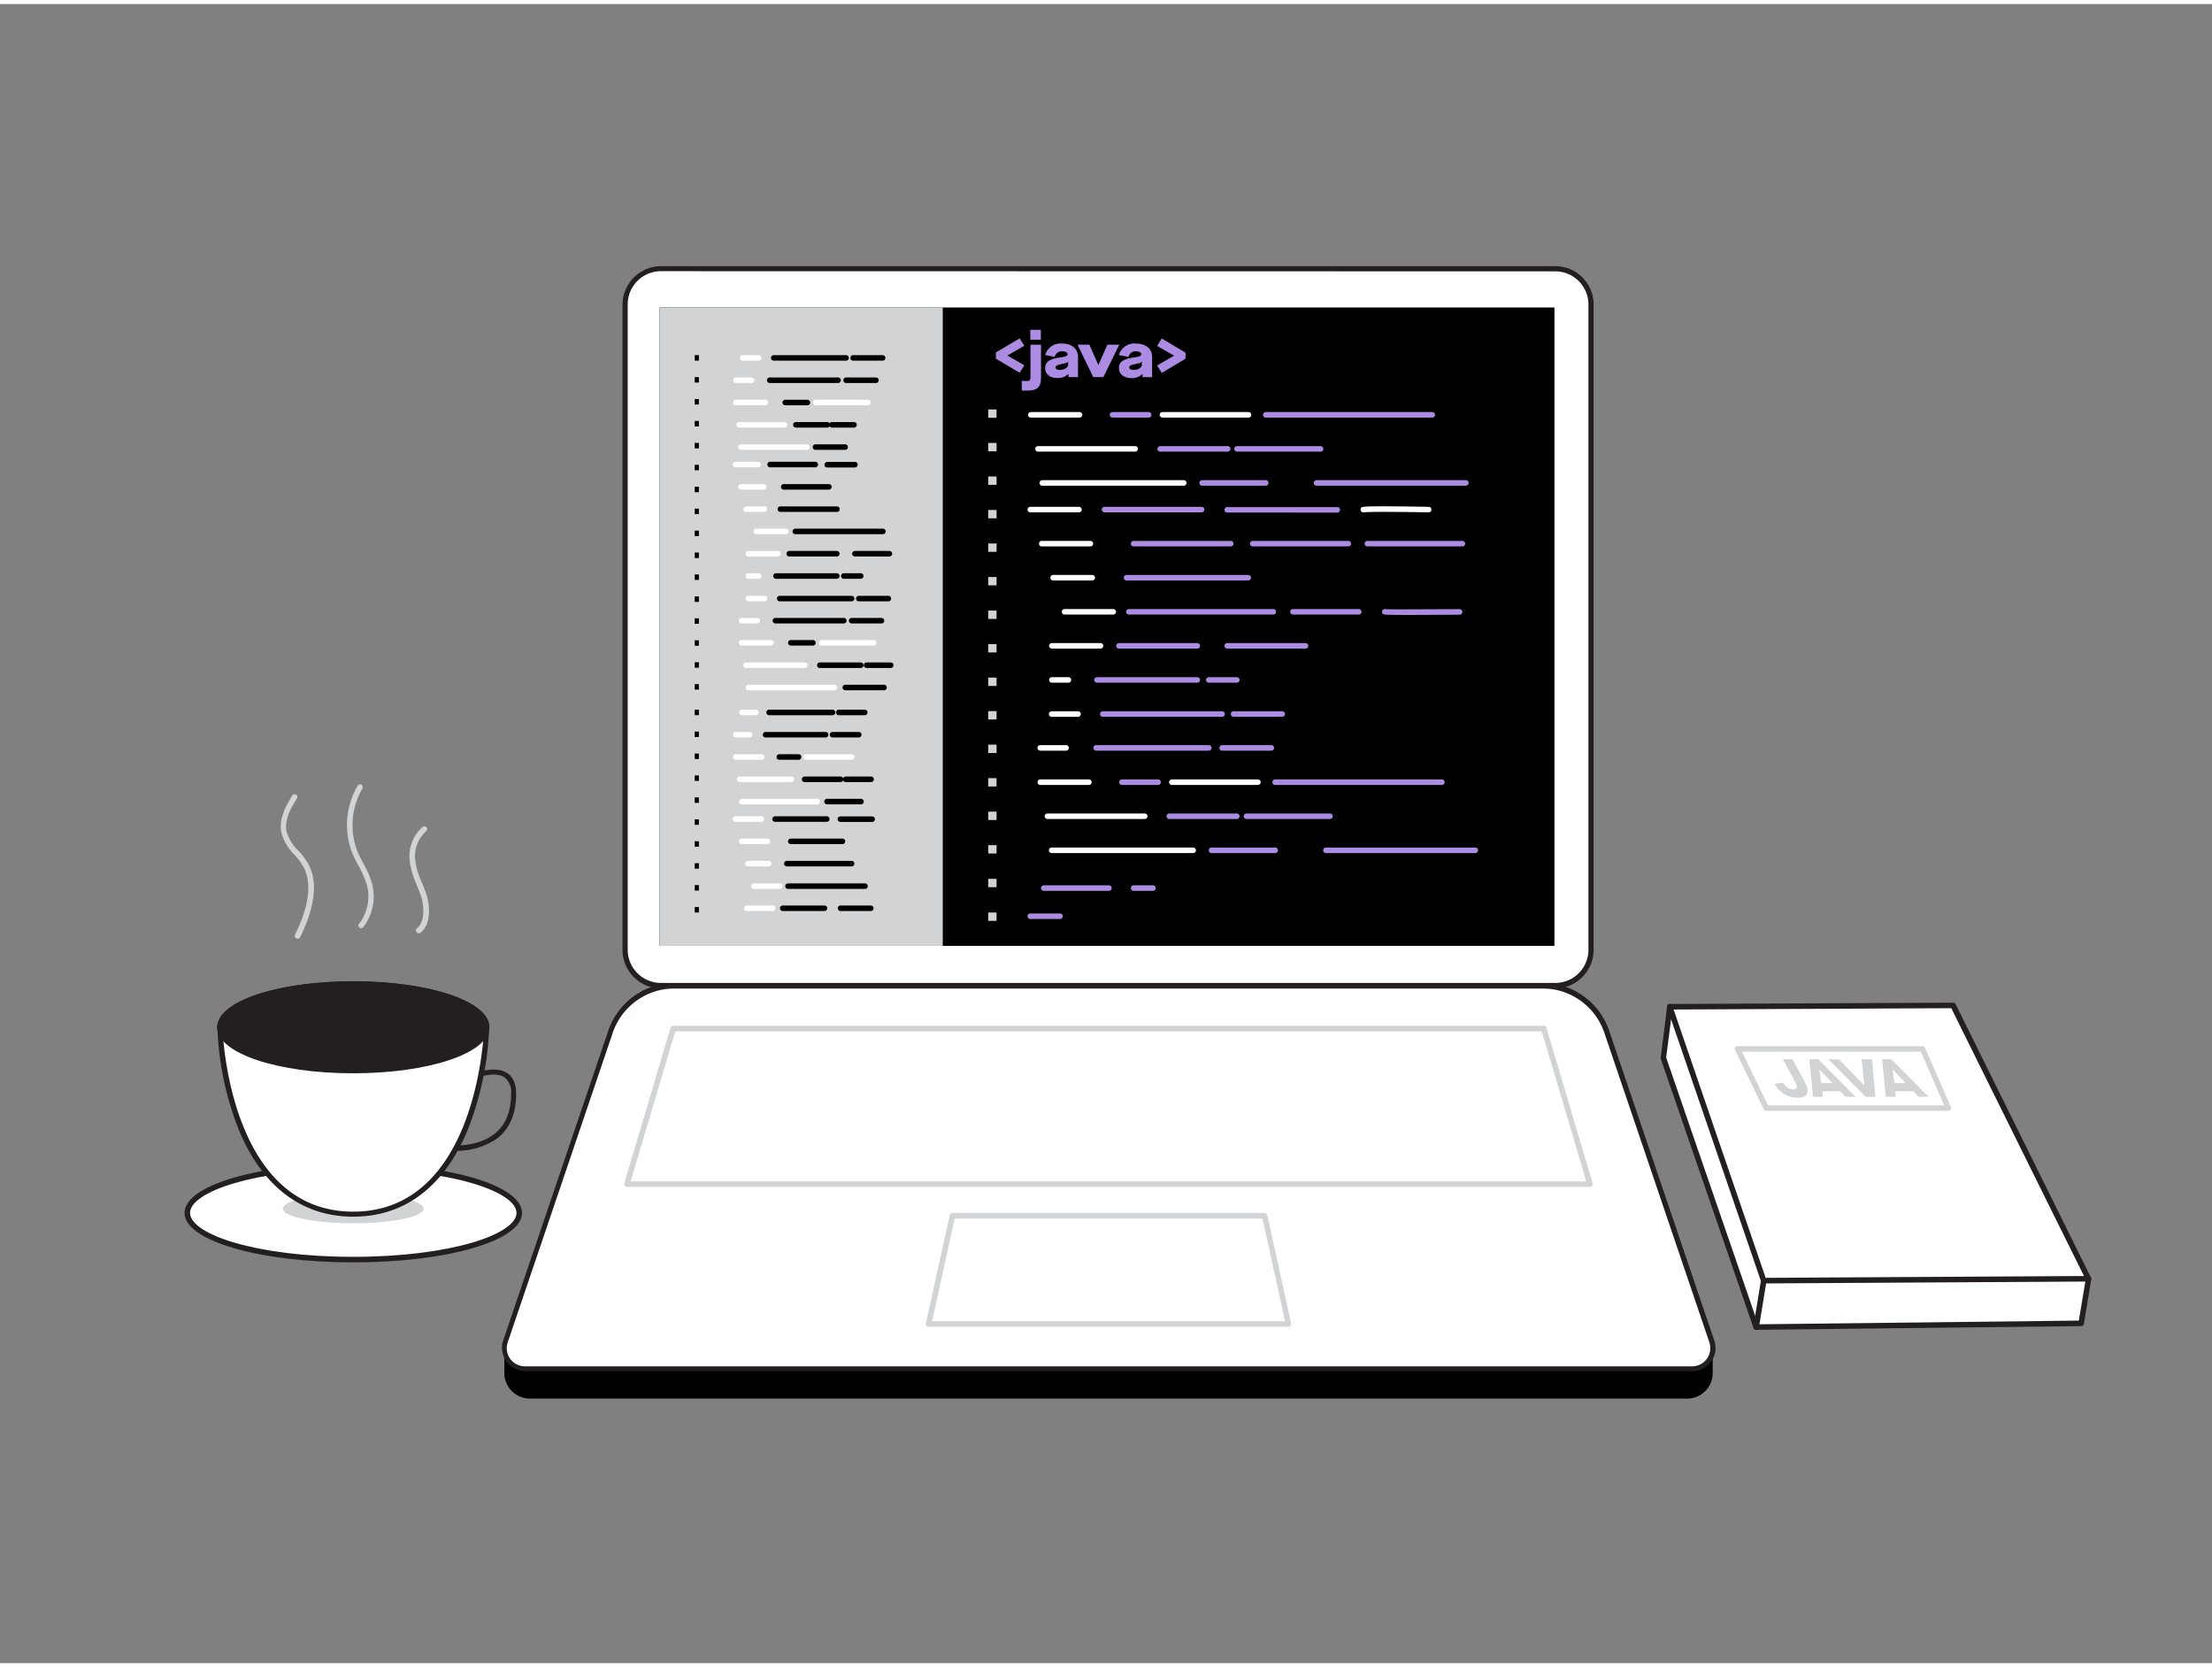 <svg xmlns="http://www.w3.org/2000/svg" viewBox="0 0 400 300" width="406" height="306" class="illustration styles_illustrationTablet__1DWOa"><rect x="0" y="0" width="400" height="300" fill="#808080" stroke="none"/><g id="_183_code_java_flatline" data-name="#183_code_java_flatline"><polygon points="301.94 181.31 300.78 190.54 317.56 239.23 376.31 238.56 377.66 230.5 301.94 181.31" fill="#fff"></polygon><path d="M317.56,239.73a.5.5,0,0,1-.47-.33l-16.78-48.7a.42.42,0,0,1,0-.22l1.16-9.23a.49.49,0,0,1,.77-.36l75.71,49.19a.49.49,0,0,1,.22.5l-1.34,8.06a.5.5,0,0,1-.49.42l-58.75.67Zm-16.27-49.24,16.63,48.24,58-.67,1.22-7.32-74.77-48.58Z" fill="#231f20"></path><path d="M318.93,230.84l-17-49.53,51.25-.24,24.46,49.43Z" fill="#fff"></path><path d="M318.93,231.34a.51.51,0,0,1-.47-.34l-17-49.53a.5.5,0,0,1,.47-.66l51.26-.24h0a.5.5,0,0,1,.45.27l24.46,49.44a.51.51,0,0,1,0,.48.49.49,0,0,1-.42.24l-58.72.34Zm-16.29-49.53,16.65,48.52,57.56-.33-24-48.43Z" fill="#231f20"></path><path d="M352.33,200.14H319.4a.5.5,0,0,1-.45-.28l-5.19-10.71a.48.48,0,0,1,0-.48.51.51,0,0,1,.43-.23h33.47a.49.49,0,0,1,.46.3l4.65,10.7a.49.49,0,0,1,0,.47A.5.5,0,0,1,352.33,200.14Zm-32.62-1h31.86l-4.22-9.7H315Z" fill="#d1d3d4"></path><line x1="318.93" y1="230.84" x2="317.56" y2="239.23" fill="#fff"></line><path d="M317.56,239.73h-.08a.51.51,0,0,1-.41-.58l1.37-8.39a.5.5,0,1,1,1,.16l-1.37,8.39A.5.5,0,0,1,317.56,239.73Z" fill="#231f20"></path><path d="M320.9,195.27l1.55-.23c.58.86,1.09,1.22,1.85,1.22s.8-.49.33-1.35l-2.23-4.11h1.73l2.34,4.31c.9,1.67.27,2.67-1.35,2.67A4.91,4.91,0,0,1,320.9,195.27Z" fill="#d1d3d4"></path><path d="M332.77,196.59h-3.26l.13,1h-1.8l-.65-6.8h1.6l6.73,6.8h-1.78Zm-1.4-1.47L329,192.64h0l.32,2.48Z" fill="#d1d3d4"></path><path d="M330.63,190.8h1.9l4.62,4.74h0l-.52-4.74h1.89l.6,6.8h-1.73Z" fill="#d1d3d4"></path><path d="M346,196.59H342.7l.13,1H341l-.65-6.8H342l6.73,6.8h-1.79Zm-1.4-1.47-2.36-2.48h0l.32,2.48Z" fill="#d1d3d4"></path><path d="M65.33,167.1A.51.51,0,0,1,65,167a.49.49,0,0,1-.06-.7,8.15,8.15,0,0,0,1.44-6.88,15.49,15.49,0,0,0-1.52-3.53,26.47,26.47,0,0,1-1.16-2.39,14,14,0,0,1,1-12.2.5.5,0,0,1,.84.54,13.16,13.16,0,0,0-.94,11.29,23.1,23.1,0,0,0,1.12,2.29,16.25,16.25,0,0,1,1.6,3.76,9.19,9.19,0,0,1-1.64,7.76A.5.5,0,0,1,65.33,167.1Z" fill="#d1d3d4"></path><path d="M53.8,169a.44.44,0,0,1-.22-.05.5.5,0,0,1-.23-.67c1.78-3.59,3.49-8.63,1.51-12.28a12.3,12.3,0,0,0-1.65-2.22,8.41,8.41,0,0,1-2.36-4.16c-.39-2.4.85-4.62,2-6.51a.5.5,0,1,1,.85.53c-1.1,1.74-2.24,3.76-1.91,5.82A7.65,7.65,0,0,0,54,153.13a13.84,13.84,0,0,1,1.77,2.39c2.18,4,.39,9.4-1.49,13.2A.49.49,0,0,1,53.8,169Z" fill="#d1d3d4"></path><path d="M75.72,168a.5.5,0,0,1-.31-.9c1.37-1,1.38-3.78.71-5.84-.22-.67-.5-1.33-.76-2a14.33,14.33,0,0,1-1.31-4.71,7,7,0,0,1,2.39-5.76.5.5,0,0,1,.7.08.5.5,0,0,1-.08.7,6.09,6.09,0,0,0-2,4.93,13.15,13.15,0,0,0,1.24,4.38c.27.66.55,1.35.78,2.05.78,2.37.78,5.56-1,6.95A.49.49,0,0,1,75.72,168Z" fill="#d1d3d4"></path><path d="M91.2,242.62H309.71a0,0,0,0,1,0,0v4.92a4.62,4.62,0,0,1-4.62,4.62H95.82a4.62,4.62,0,0,1-4.62-4.62v-4.92A0,0,0,0,1,91.2,242.62Z"></path><path d="M306,246.72h-211a3.73,3.73,0,0,1-3.53-4.93l19-56A12.27,12.27,0,0,1,122,177.49h157a12.27,12.27,0,0,1,11.62,8.33l19,56A3.73,3.73,0,0,1,306,246.72Z" fill="#fff"></path><path d="M306,247.18h-211a4.19,4.19,0,0,1-4-5.54l19-56A12.72,12.72,0,0,1,122,177h157A12.73,12.73,0,0,1,291,185.68l19,56a4.19,4.19,0,0,1-4,5.54ZM122,178a11.81,11.81,0,0,0-11.19,8l-19,56a3.28,3.28,0,0,0,3.11,4.33H306a3.29,3.29,0,0,0,3.11-4.33l-19-56a11.82,11.82,0,0,0-11.19-8Z" fill="#231f20"></path><path d="M287.53,213.89H113.37a.51.51,0,0,1-.4-.2.53.53,0,0,1-.08-.44l8.36-28.14a.51.51,0,0,1,.48-.36H279.17a.5.5,0,0,1,.48.36L288,213.25a.47.47,0,0,1-.08.44A.48.48,0,0,1,287.53,213.89Zm-173.49-1H286.86l-8.06-27.14H122.11Z" fill="#d1d3d4"></path><path d="M233,239.18H167.92a.51.51,0,0,1-.39-.19.53.53,0,0,1-.1-.42L171.74,219a.5.5,0,0,1,.49-.4h56.45a.5.5,0,0,1,.49.4l4.3,19.56a.51.51,0,0,1-.49.61Zm-64.44-1h63.82l-4.08-18.57H172.63Z" fill="#d1d3d4"></path><rect x="113.03" y="47.85" width="174.7" height="129.64" rx="6.48" fill="#fff"></rect><path d="M281.24,178H119.51a7,7,0,0,1-6.94-6.94V54.33a7,7,0,0,1,6.94-6.94H281.24a6.94,6.94,0,0,1,6.94,6.94V171A7,7,0,0,1,281.24,178ZM119.51,48.3a6,6,0,0,0-6,6V171a6,6,0,0,0,6,6H281.24a6,6,0,0,0,6-6V54.33a6,6,0,0,0-6-6Z" fill="#231f20"></path><rect x="119.29" y="54.86" width="161.8" height="115.44"></rect><rect x="119.29" y="54.86" width="51.19" height="115.44" fill="#d1d3d4"></rect><path d="M195.11,91.91h-8.8a.51.51,0,0,1-.5-.5.5.5,0,0,1,.5-.5h8.8a.5.5,0,0,1,.5.5A.5.5,0,0,1,195.11,91.91Z" fill="#fff"></path><path d="M217.29,91.91H199.74a.51.51,0,0,1-.5-.5.5.5,0,0,1,.5-.5h17.55a.5.5,0,0,1,.5.5A.5.5,0,0,1,217.29,91.91Z" fill="#ac8ce3"></path><path d="M222.58,98.07H205a.5.5,0,0,1,0-1h17.55a.5.5,0,0,1,0,1Z" fill="#ac8ce3"></path><path d="M197.18,98.07h-8.8a.5.5,0,0,1,0-1h8.8a.5.5,0,0,1,0,1Z" fill="#fff"></path><path d="M197.51,104.23h-7.07a.5.5,0,0,1,0-1h7.07a.5.5,0,0,1,0,1Z" fill="#fff"></path><path d="M225.72,104.23h-22a.5.5,0,0,1,0-1h22a.5.5,0,0,1,0,1Z" fill="#ac8ce3"></path><path d="M201.31,110.39h-8.8a.5.5,0,0,1-.5-.5.5.5,0,0,1,.5-.5h8.8a.51.51,0,0,1,.5.5A.5.5,0,0,1,201.31,110.39Z" fill="#fff"></path><path d="M230.26,110.39H204.14a.5.5,0,0,1-.5-.5.5.5,0,0,1,.5-.5h26.12a.5.5,0,0,1,.5.5A.5.5,0,0,1,230.26,110.39Z" fill="#ac8ce3"></path><path d="M199,116.55h-8.79a.5.5,0,0,1-.5-.5.5.5,0,0,1,.5-.5H199a.5.5,0,0,1,.5.5A.5.5,0,0,1,199,116.55Z" fill="#fff"></path><path d="M216.51,116.55H202.34a.5.5,0,0,1-.5-.5.51.51,0,0,1,.5-.5h14.17a.51.51,0,0,1,.5.5A.5.5,0,0,1,216.51,116.55Z" fill="#ac8ce3"></path><path d="M236.08,116.55H221.92a.5.5,0,0,1-.5-.5.5.5,0,0,1,.5-.5h14.16a.5.5,0,0,1,.5.5A.5.5,0,0,1,236.08,116.55Z" fill="#ac8ce3"></path><path d="M193.21,122.71h-3a.5.5,0,0,1-.5-.5.5.5,0,0,1,.5-.5h3a.51.51,0,0,1,.5.5A.5.5,0,0,1,193.21,122.71Z" fill="#fff"></path><path d="M216.51,122.71H198.37a.5.5,0,0,1-.5-.5.51.51,0,0,1,.5-.5h18.14a.51.51,0,0,1,.5.5A.5.5,0,0,1,216.51,122.71Z" fill="#ac8ce3"></path><path d="M223.65,122.71h-5.06a.5.5,0,0,1-.5-.5.51.51,0,0,1,.5-.5h5.06a.5.5,0,0,1,.5.5A.5.5,0,0,1,223.65,122.71Z" fill="#ac8ce3"></path><path d="M194.94,128.88h-4.76a.5.5,0,0,1-.5-.5.5.5,0,0,1,.5-.5h4.76a.5.5,0,0,1,.5.5A.51.51,0,0,1,194.94,128.88Z" fill="#fff"></path><path d="M221,128.88H199.42a.5.5,0,0,1-.5-.5.5.5,0,0,1,.5-.5H221a.5.5,0,0,1,.5.5A.51.51,0,0,1,221,128.88Z" fill="#ac8ce3"></path><path d="M231.87,128.88h-8.8a.51.51,0,0,1-.5-.5.5.5,0,0,1,.5-.5h8.8a.5.5,0,0,1,.5.5A.5.5,0,0,1,231.87,128.88Z" fill="#ac8ce3"></path><path d="M192.78,135h-4.67a.5.5,0,0,1-.5-.5.5.5,0,0,1,.5-.5h4.67a.5.5,0,0,1,.5.5A.51.51,0,0,1,192.78,135Z" fill="#fff"></path><path d="M218.59,135H198.21a.51.51,0,0,1-.5-.5.5.5,0,0,1,.5-.5h20.38a.5.5,0,0,1,.5.5A.5.5,0,0,1,218.59,135Z" fill="#ac8ce3"></path><path d="M196.91,141.2h-8.8a.5.5,0,0,1-.5-.5.5.5,0,0,1,.5-.5h8.8a.5.5,0,0,1,.5.5A.51.51,0,0,1,196.91,141.2Z" fill="#fff"></path><path d="M207,147.36H189.41a.51.51,0,0,1-.5-.5.5.5,0,0,1,.5-.5H207a.5.5,0,0,1,.5.5A.5.5,0,0,1,207,147.36Z" fill="#fff"></path><path d="M223.65,147.36h-12.2a.5.5,0,0,1-.5-.5.5.5,0,0,1,.5-.5h12.2a.5.5,0,0,1,.5.5A.5.5,0,0,1,223.65,147.36Z" fill="#ac8ce3"></path><path d="M240.5,147.36H225.4a.5.5,0,0,1-.5-.5.5.5,0,0,1,.5-.5h15.1a.5.5,0,0,1,.5.5A.5.5,0,0,1,240.5,147.36Z" fill="#ac8ce3"></path><path d="M215.76,153.52H190.18a.5.5,0,0,1,0-1h25.58a.5.5,0,0,1,0,1Z" fill="#fff"></path><path d="M230.59,153.52H219.08a.5.5,0,0,1,0-1h11.51a.5.5,0,0,1,0,1Z" fill="#ac8ce3"></path><path d="M266.77,153.52h-27a.5.5,0,0,1,0-1h27a.5.5,0,0,1,0,1Z" fill="#ac8ce3"></path><path d="M245.71,110.39h-11.9a.5.5,0,0,1-.5-.5.51.51,0,0,1,.5-.5h11.9a.51.51,0,0,1,.5.5A.5.5,0,0,1,245.71,110.39Z" fill="#ac8ce3"></path><path d="M254.52,110.46c-4.12,0-4.25-.08-4.35-.13a.5.5,0,0,1-.19-.68.48.48,0,0,1,.56-.24c.7.08,8.37,0,13.41,0h0a.5.5,0,0,1,0,1C259.54,110.44,256.55,110.46,254.52,110.46Z" fill="#ac8ce3"></path><path d="M243.81,98.07H226.54a.5.5,0,0,1,0-1h17.27a.5.5,0,0,1,0,1Z" fill="#ac8ce3"></path><path d="M264.45,98.07H247.27a.5.5,0,0,1,0-1h17.18a.5.5,0,0,1,0,1Z" fill="#ac8ce3"></path><path d="M227.92,91.94c-6,0-6.08,0-6.14,0a.5.5,0,0,1-.34-.62.5.5,0,0,1,.55-.36c.66,0,12.19,0,19.83,0h0a.5.5,0,0,1,0,1Z" fill="#ac8ce3"></path><path d="M246.53,91.91a.49.49,0,0,1-.38-.18.51.51,0,0,1,.06-.71c.18-.14.39-.32,12.14-.11a.5.5,0,0,1,0,1c-4.13-.08-10.89-.15-11.62,0A.57.57,0,0,1,246.53,91.91Z" fill="#fff"></path><path d="M229.85,135H221a.5.5,0,0,1-.5-.5.5.5,0,0,1,.5-.5h8.9a.5.5,0,0,1,.5.5A.51.51,0,0,1,229.85,135Z" fill="#ac8ce3"></path><path d="M209.42,141.2h-6.54a.5.5,0,0,1-.5-.5.5.5,0,0,1,.5-.5h6.54a.5.5,0,0,1,.5.5A.5.5,0,0,1,209.42,141.2Z" fill="#ac8ce3"></path><path d="M227.47,141.2H211.91a.51.51,0,0,1-.5-.5.5.5,0,0,1,.5-.5h15.56a.5.5,0,0,1,.5.5A.5.5,0,0,1,227.47,141.2Z" fill="#fff"></path><path d="M260.74,141.2H230.59a.5.5,0,0,1-.5-.5.5.5,0,0,1,.5-.5h30.15a.5.5,0,0,1,.5.5A.51.51,0,0,1,260.74,141.2Z" fill="#ac8ce3"></path><path d="M195.21,74.77h-8.8a.5.5,0,0,1-.5-.5.5.5,0,0,1,.5-.5h8.8a.5.5,0,0,1,.5.5A.51.51,0,0,1,195.21,74.77Z" fill="#fff"></path><path d="M205.26,80.93H187.71a.5.5,0,0,1-.5-.5.5.5,0,0,1,.5-.5h17.55a.5.5,0,0,1,.5.5A.5.5,0,0,1,205.26,80.93Z" fill="#fff"></path><path d="M222,80.93h-12.2a.5.5,0,0,1-.5-.5.5.5,0,0,1,.5-.5H222a.5.5,0,0,1,.5.5A.5.5,0,0,1,222,80.93Z" fill="#ac8ce3"></path><path d="M238.8,80.93H223.7a.5.5,0,0,1-.5-.5.5.5,0,0,1,.5-.5h15.1a.5.5,0,0,1,.5.5A.5.5,0,0,1,238.8,80.93Z" fill="#ac8ce3"></path><path d="M214.06,87.09H188.48a.5.5,0,0,1,0-1h25.58a.5.5,0,0,1,0,1Z" fill="#fff"></path><path d="M228.89,87.09H217.38a.5.5,0,0,1,0-1h11.51a.5.5,0,0,1,0,1Z" fill="#ac8ce3"></path><path d="M265.07,87.09h-27a.5.5,0,0,1,0-1h27a.5.5,0,0,1,0,1Z" fill="#ac8ce3"></path><path d="M207.72,74.77h-6.54a.5.5,0,0,1-.5-.5.5.5,0,0,1,.5-.5h6.54a.5.5,0,0,1,.5.5A.5.5,0,0,1,207.72,74.77Z" fill="#ac8ce3"></path><path d="M225.77,74.77H210.21a.51.51,0,0,1-.5-.5.5.5,0,0,1,.5-.5h15.56a.5.5,0,0,1,.5.5A.5.5,0,0,1,225.77,74.77Z" fill="#fff"></path><path d="M259,74.77H228.89a.5.5,0,0,1-.5-.5.5.5,0,0,1,.5-.5H259a.5.5,0,0,1,.5.5A.51.51,0,0,1,259,74.77Z" fill="#ac8ce3"></path><path d="M200.53,160.35H188.74a.5.5,0,0,1-.5-.5.51.51,0,0,1,.5-.5h11.79a.5.5,0,0,1,.5.5A.5.5,0,0,1,200.53,160.35Z" fill="#ac8ce3"></path><path d="M208.52,160.35H205a.5.5,0,0,1-.5-.5.5.5,0,0,1,.5-.5h3.49a.51.51,0,0,1,.5.5A.5.5,0,0,1,208.52,160.35Z" fill="#ac8ce3"></path><path d="M191.69,165.44h-5.38a.5.5,0,0,1,0-1h5.38a.5.5,0,0,1,0,1Z" fill="#ac8ce3"></path><rect x="178.7" y="73.3" width="1.51" height="1.51" fill="#d1d3d4"></rect><rect x="178.7" y="79.36" width="1.51" height="1.51" fill="#d1d3d4"></rect><rect x="178.7" y="85.42" width="1.51" height="1.51" fill="#d1d3d4"></rect><rect x="178.7" y="91.48" width="1.51" height="1.51" fill="#d1d3d4"></rect><rect x="178.7" y="97.54" width="1.51" height="1.51" fill="#d1d3d4"></rect><rect x="178.7" y="103.6" width="1.51" height="1.51" fill="#d1d3d4"></rect><rect x="178.7" y="109.67" width="1.51" height="1.51" fill="#d1d3d4"></rect><rect x="178.7" y="115.73" width="1.51" height="1.51" fill="#d1d3d4"></rect><rect x="178.7" y="121.79" width="1.51" height="1.51" fill="#d1d3d4"></rect><rect x="178.7" y="127.85" width="1.51" height="1.51" fill="#d1d3d4"></rect><rect x="178.7" y="133.91" width="1.51" height="1.51" fill="#d1d3d4"></rect><rect x="178.7" y="139.97" width="1.51" height="1.51" fill="#d1d3d4"></rect><rect x="178.7" y="146.03" width="1.51" height="1.51" fill="#d1d3d4"></rect><rect x="178.7" y="152.09" width="1.51" height="1.51" fill="#d1d3d4"></rect><rect x="178.7" y="158.18" width="1.51" height="1.51" fill="#d1d3d4"></rect><rect x="178.7" y="164.27" width="1.51" height="1.51" fill="#d1d3d4"></rect><path d="M137.1,83.76H133a.5.5,0,0,1-.5-.5.5.5,0,0,1,.5-.5h4.09a.5.5,0,0,1,.5.5A.5.5,0,0,1,137.1,83.76Z" fill="#fff"></path><path d="M147.43,83.76h-8.17a.5.5,0,0,1-.5-.5.5.5,0,0,1,.5-.5h8.17a.5.5,0,0,1,.5.5A.5.5,0,0,1,147.43,83.76Z"></path><path d="M149.89,87.8h-8.17a.5.5,0,0,1-.5-.5.5.5,0,0,1,.5-.5h8.17a.5.5,0,0,1,.5.5A.51.51,0,0,1,149.89,87.8Z"></path><path d="M138.06,87.8H134a.5.5,0,0,1-.5-.5.5.5,0,0,1,.5-.5h4.09a.5.5,0,0,1,.5.5A.5.5,0,0,1,138.06,87.8Z" fill="#fff"></path><path d="M138.22,91.83h-3.29a.5.5,0,0,1-.5-.5.5.5,0,0,1,.5-.5h3.29a.5.5,0,0,1,.5.5A.5.5,0,0,1,138.22,91.83Z" fill="#fff"></path><path d="M151.35,91.83H141.12a.51.51,0,0,1-.5-.5.5.5,0,0,1,.5-.5h10.23a.5.5,0,0,1,.5.5A.5.5,0,0,1,151.35,91.83Z"></path><path d="M142.1,95.86h-5.34a.5.5,0,0,1,0-1h5.34a.5.5,0,0,1,0,1Z" fill="#fff"></path><path d="M159.66,95.86H143.82a.5.5,0,0,1,0-1h15.84a.5.5,0,0,1,0,1Z"></path><path d="M140.69,99.89h-5.34a.5.5,0,0,1,0-1h5.34a.5.5,0,0,1,0,1Z" fill="#fff"></path><path d="M151.32,99.89h-8.59a.5.5,0,0,1,0-1h8.59a.5.5,0,0,1,0,1Z"></path><path d="M160.83,99.89H154.6a.5.5,0,0,1,0-1h6.23a.5.5,0,0,1,0,1Z"></path><path d="M137.19,103.92h-1.84a.5.5,0,0,1-.5-.5.5.5,0,0,1,.5-.5h1.84a.51.51,0,0,1,.5.5A.5.5,0,0,1,137.19,103.92Z" fill="#fff"></path><path d="M151.32,103.92h-11a.5.5,0,0,1-.5-.5.5.5,0,0,1,.5-.5h11a.5.5,0,0,1,.5.5A.5.5,0,0,1,151.32,103.92Z"></path><path d="M155.65,103.92h-3.06a.5.5,0,0,1-.5-.5.5.5,0,0,1,.5-.5h3.06a.5.5,0,0,1,.5.5A.5.5,0,0,1,155.65,103.92Z"></path><path d="M138.24,108h-2.89a.5.5,0,0,1-.5-.5.5.5,0,0,1,.5-.5h2.89a.51.51,0,0,1,.5.5A.5.5,0,0,1,138.24,108Z" fill="#fff"></path><path d="M154,108H141a.5.5,0,0,1-.5-.5.5.5,0,0,1,.5-.5h13a.5.5,0,0,1,.5.5A.5.5,0,0,1,154,108Z"></path><path d="M160.64,108H155.3a.5.5,0,0,1-.5-.5.51.51,0,0,1,.5-.5h5.34a.5.5,0,0,1,.5.5A.5.5,0,0,1,160.64,108Z"></path><path d="M136.93,112H134.1a.5.5,0,0,1-.5-.5.5.5,0,0,1,.5-.5h2.83a.5.5,0,0,1,.5.5A.51.51,0,0,1,136.93,112Z" fill="#fff"></path><path d="M152.59,112H140.22a.51.51,0,0,1-.5-.5.5.5,0,0,1,.5-.5h12.37a.5.5,0,0,1,.5.5A.51.51,0,0,1,152.59,112Z"></path><path d="M139.43,116H134.1a.5.5,0,0,1-.5-.5.5.5,0,0,1,.5-.5h5.33a.5.5,0,0,1,.5.5A.5.5,0,0,1,139.43,116Z" fill="#fff"></path><path d="M145.53,120.05H134.89a.5.5,0,0,1,0-1h10.64a.5.5,0,0,1,0,1Z" fill="#fff"></path><path d="M155.65,120.05h-7.4a.5.5,0,0,1,0-1h7.4a.5.5,0,0,1,0,1Z"></path><path d="M161.07,120.05h-4.36a.5.5,0,0,1,0-1h4.36a.5.5,0,0,1,0,1Z"></path><path d="M150.87,124.08H135.35a.5.5,0,0,1,0-1h15.52a.5.5,0,0,1,0,1Z" fill="#fff"></path><path d="M159.86,124.08h-7a.5.5,0,0,1,0-1h7a.5.5,0,0,1,0,1Z"></path><path d="M151.89,83.79c-.78,0-1.55,0-2.32,0a.49.49,0,0,1-.49-.51.54.54,0,0,1,.51-.49c1.3,0,2.6,0,3.9,0h1.11a.5.5,0,0,1,0,1h-2.71Z"></path><path d="M159.41,112H154a.51.51,0,0,1-.5-.5.5.5,0,0,1,.5-.5h5.4a.5.5,0,0,1,.5.5A.5.5,0,0,1,159.41,112Z"></path><path d="M147,116h-4a.51.51,0,0,1-.5-.5.5.5,0,0,1,.5-.5h4a.5.5,0,0,1,.5.5A.5.5,0,0,1,147,116Z"></path><path d="M158,116h-9.44a.51.51,0,0,1-.5-.5.5.5,0,0,1,.5-.5H158a.5.5,0,0,1,.5.5A.5.5,0,0,1,158,116Z" fill="#fff"></path><path d="M137.21,64.48h-2.89a.5.5,0,0,1-.5-.5.5.5,0,0,1,.5-.5h2.89a.51.51,0,0,1,.5.5A.5.5,0,0,1,137.21,64.48Z" fill="#fff"></path><path d="M153,64.48H139.92a.5.5,0,0,1-.5-.5.51.51,0,0,1,.5-.5H153a.5.5,0,0,1,.5.5A.5.5,0,0,1,153,64.48Z"></path><path d="M159.61,64.48h-5.34a.5.5,0,0,1-.5-.5.51.51,0,0,1,.5-.5h5.34a.51.51,0,0,1,.5.5A.5.5,0,0,1,159.61,64.48Z"></path><path d="M135.9,68.52h-2.83a.5.5,0,0,1-.5-.5.5.5,0,0,1,.5-.5h2.83a.5.5,0,0,1,.5.5A.51.51,0,0,1,135.9,68.52Z" fill="#fff"></path><path d="M151.55,68.52H139.19a.51.51,0,0,1-.5-.5.5.5,0,0,1,.5-.5h12.36a.5.5,0,0,1,.5.5A.5.5,0,0,1,151.55,68.52Z"></path><path d="M138.4,72.55h-5.33a.5.5,0,0,1-.5-.5.5.5,0,0,1,.5-.5h5.33a.5.5,0,0,1,.5.5A.5.5,0,0,1,138.4,72.55Z" fill="#fff"></path><path d="M141.83,76.58h-8.17a.5.5,0,0,1,0-1h8.17a.5.5,0,0,1,0,1Z" fill="#fff"></path><path d="M149.6,76.58h-5.68a.5.5,0,0,1,0-1h5.68a.5.5,0,0,1,0,1Z"></path><path d="M154.43,76.58h-4a.5.5,0,0,1,0-1h4a.5.5,0,0,1,0,1Z"></path><path d="M145.92,80.61H134a.5.5,0,0,1,0-1h11.91a.5.5,0,0,1,0,1Z" fill="#fff"></path><path d="M152.83,80.61h-5.36a.5.5,0,0,1,0-1h5.36a.5.5,0,0,1,0,1Z"></path><path d="M158.38,68.52H153a.51.51,0,0,1-.5-.5.5.5,0,0,1,.5-.5h5.4a.5.5,0,0,1,.5.5A.5.5,0,0,1,158.38,68.52Z"></path><path d="M146,72.55h-4a.51.51,0,0,1-.5-.5.5.5,0,0,1,.5-.5h4a.5.5,0,0,1,.5.5A.5.5,0,0,1,146,72.55Z"></path><path d="M156.94,72.55H147.5a.51.51,0,0,1-.5-.5.5.5,0,0,1,.5-.5h9.44a.5.5,0,0,1,.5.5A.5.5,0,0,1,156.94,72.55Z" fill="#fff"></path><rect x="125.63" y="63.48" width="0.75" height="0.99"></rect><rect x="125.63" y="67.45" width="0.75" height="0.99"></rect><rect x="125.63" y="71.42" width="0.75" height="0.99"></rect><rect x="125.63" y="75.38" width="0.75" height="0.99"></rect><rect x="125.63" y="79.35" width="0.75" height="0.99"></rect><rect x="125.63" y="83.31" width="0.75" height="0.99"></rect><rect x="125.63" y="87.28" width="0.75" height="0.99"></rect><rect x="125.63" y="91.24" width="0.75" height="0.99"></rect><rect x="125.63" y="95.21" width="0.75" height="0.99"></rect><rect x="125.63" y="99.18" width="0.75" height="0.99"></rect><rect x="125.63" y="103.14" width="0.75" height="0.99"></rect><rect x="125.63" y="107.11" width="0.75" height="0.99"></rect><rect x="125.63" y="111.07" width="0.75" height="0.99"></rect><rect x="125.63" y="115.04" width="0.75" height="0.99"></rect><rect x="125.63" y="119.01" width="0.75" height="0.99"></rect><rect x="125.63" y="122.97" width="0.75" height="0.99"></rect><path d="M137.69,147.87H133a.5.5,0,0,1-.5-.5.5.5,0,0,1,.5-.5h4.68a.5.5,0,0,1,.5.5A.5.5,0,0,1,137.69,147.87Z" fill="#fff"></path><path d="M149.51,147.87h-9.35a.5.5,0,0,1-.5-.5.5.5,0,0,1,.5-.5h9.35a.5.5,0,0,1,.5.5A.5.5,0,0,1,149.51,147.87Z"></path><path d="M152.32,151.9H143a.5.5,0,0,1,0-1h9.35a.5.5,0,0,1,0,1Z"></path><path d="M138.79,151.9h-4.68a.5.5,0,0,1,0-1h4.68a.5.5,0,0,1,0,1Z" fill="#fff"></path><path d="M139,155.93h-3.76a.5.5,0,1,1,0-1H139a.5.5,0,0,1,0,1Z" fill="#fff"></path><path d="M154,155.93H142.29a.5.5,0,0,1,0-1H154a.5.5,0,0,1,0,1Z"></path><path d="M141,160h-4.68a.5.5,0,0,1-.5-.5.5.5,0,0,1,.5-.5H141a.5.5,0,0,1,.5.5A.5.5,0,0,1,141,160Z" fill="#fff"></path><path d="M156.42,160H142.5a.5.5,0,0,1-.5-.5.51.51,0,0,1,.5-.5h13.92a.51.51,0,0,1,.5.5A.5.5,0,0,1,156.42,160Z"></path><path d="M139.75,164h-4.69a.5.5,0,0,1-.5-.5.51.51,0,0,1,.5-.5h4.69a.5.5,0,0,1,.5.5A.5.5,0,0,1,139.75,164Z" fill="#fff"></path><path d="M149.09,164h-7.55a.5.5,0,0,1-.5-.5.51.51,0,0,1,.5-.5h7.55a.5.5,0,0,1,.5.5A.5.5,0,0,1,149.09,164Z"></path><path d="M157.44,164H152a.5.5,0,0,1-.5-.5.51.51,0,0,1,.5-.5h5.47a.5.5,0,0,1,.5.5A.5.5,0,0,1,157.44,164Z"></path><path d="M154.6,147.89c-.88,0-1.76,0-2.64,0a.51.51,0,0,1-.49-.52.48.48,0,0,1,.51-.48c1.48,0,3,0,4.46,0h1.28a.51.51,0,0,1,.5.5.5.5,0,0,1-.5.5H154.6Z"></path><path d="M136.69,128.59h-2.53a.5.5,0,0,1-.5-.5.5.5,0,0,1,.5-.5h2.53a.5.5,0,0,1,.5.5A.5.5,0,0,1,136.69,128.59Z" fill="#fff"></path><path d="M150.55,128.59H139.08a.51.51,0,0,1-.5-.5.5.5,0,0,1,.5-.5h11.47a.5.5,0,0,1,.5.5A.5.5,0,0,1,150.55,128.59Z"></path><path d="M156.37,128.59h-4.69a.51.51,0,0,1-.5-.5.5.5,0,0,1,.5-.5h4.69a.5.5,0,0,1,.5.5A.51.51,0,0,1,156.37,128.59Z"></path><path d="M135.54,132.62h-2.48a.5.5,0,0,1,0-1h2.48a.5.5,0,0,1,0,1Z" fill="#fff"></path><path d="M149.29,132.62H138.44a.5.5,0,0,1,0-1h10.85a.5.5,0,0,1,0,1Z"></path><path d="M137.74,136.65h-4.68a.5.5,0,0,1,0-1h4.68a.5.5,0,0,1,0,1Z" fill="#fff"></path><path d="M143.1,140.68h-9.35a.5.5,0,0,1-.5-.5.51.51,0,0,1,.5-.5h9.35a.5.5,0,0,1,.5.5A.5.5,0,0,1,143.1,140.68Z" fill="#fff"></path><path d="M152,140.68h-6.5a.5.5,0,0,1-.5-.5.5.5,0,0,1,.5-.5H152a.5.5,0,0,1,.5.5A.5.5,0,0,1,152,140.68Z"></path><path d="M157.52,140.68h-4.6a.5.5,0,0,1-.5-.5.5.5,0,0,1,.5-.5h4.6a.5.5,0,0,1,.5.5A.5.5,0,0,1,157.52,140.68Z"></path><path d="M147.79,144.71H134.16a.5.5,0,0,1-.5-.5.5.5,0,0,1,.5-.5h13.63a.51.51,0,0,1,.5.5A.5.5,0,0,1,147.79,144.71Z" fill="#fff"></path><path d="M155.69,144.71h-6.14a.5.5,0,0,1-.5-.5.51.51,0,0,1,.5-.5h6.14a.51.51,0,0,1,.5.5A.5.5,0,0,1,155.69,144.71Z"></path><path d="M155.29,132.62h-4.74a.5.5,0,0,1,0-1h4.74a.5.5,0,0,1,0,1Z"></path><path d="M144.41,136.65h-3.49a.5.5,0,0,1,0-1h3.49a.5.5,0,0,1,0,1Z"></path><path d="M154,136.65h-8.28a.5.5,0,0,1,0-1H154a.5.5,0,0,1,0,1Z" fill="#fff"></path><rect x="125.63" y="127.59" width="0.75" height="0.99"></rect><rect x="125.63" y="131.55" width="0.75" height="0.99"></rect><rect x="125.63" y="135.52" width="0.75" height="0.99"></rect><rect x="125.63" y="139.48" width="0.75" height="0.99"></rect><rect x="125.63" y="143.45" width="0.75" height="0.99"></rect><rect x="125.63" y="147.42" width="0.75" height="0.99"></rect><rect x="125.63" y="151.38" width="0.75" height="0.99"></rect><rect x="125.63" y="155.35" width="0.75" height="0.99"></rect><rect x="125.63" y="159.31" width="0.75" height="0.99"></rect><rect x="125.63" y="163.28" width="0.75" height="0.99"></rect><path d="M180.09,64.12V63l4.3-2.56.84,1.35-3.07,1.76,3.07,1.76-.84,1.36Z" fill="#ac8ce3"></path><path d="M184.75,68.15h1c.41,0,.59-.18.59-.56v-6h1.91v6c0,1.63-.69,2.29-2.33,2.29h-1.14Zm1.56-9.25h1.91v1.79h-1.91Z" fill="#ac8ce3"></path><path d="M189,65.8c0-1.07.77-1.63,2.64-1.89,1.1-.15,1.42-.31,1.42-.59s-.38-.53-.94-.53a1.3,1.3,0,0,0-1.39,1L189,63.47A2.88,2.88,0,0,1,192,61.38c1.81,0,2.94.93,2.94,2.42v3.65h-1.73v-.59h0a2.6,2.6,0,0,1-2,.76C189.84,67.62,189,66.91,189,65.8Zm4.16-.57v-.59h0c-.12.18-.39.29-1.1.43-.89.18-1.18.34-1.18.63s.26.45.81.45C192.45,66.15,193.13,65.73,193.13,65.23Z" fill="#ac8ce3"></path><path d="M194.85,61.59H197l1.62,3.68h0l1.64-3.68h2.14l-2.87,5.86h-1.84Z" fill="#ac8ce3"></path><path d="M202.34,65.8c0-1.07.77-1.63,2.64-1.89,1.09-.15,1.41-.31,1.41-.59s-.37-.53-.94-.53a1.29,1.29,0,0,0-1.38,1l-1.74-.31a2.88,2.88,0,0,1,3.07-2.09c1.81,0,2.94.93,2.94,2.42v3.65H206.6v-.59h0a2.61,2.61,0,0,1-2,.76C203.21,67.62,202.34,66.91,202.34,65.8Zm4.15-.57v-.59h0c-.12.18-.4.29-1.1.43-.89.18-1.19.34-1.19.63s.27.45.82.45C205.82,66.15,206.49,65.73,206.49,65.23Z" fill="#ac8ce3"></path><path d="M209.24,65.34l3.07-1.76-3.07-1.76.84-1.35,4.3,2.56v1.09l-4.3,2.58Z" fill="#ac8ce3"></path><path d="M82.06,207.35a19,19,0,0,1-3.72-.35.46.46,0,0,1-.36-.54.47.47,0,0,1,.55-.36c.06,0,6.86,1.42,10.89-1.81,2-1.57,3-4,3-7.25a3.3,3.3,0,0,0-1.25-3c-2.18-1.37-6.51.71-6.55.73a.46.46,0,0,1-.4-.82c.19-.09,4.83-2.32,7.44-.68,1.12.7,1.68,2,1.67,3.82,0,3.52-1.14,6.2-3.32,7.95A12.72,12.72,0,0,1,82.06,207.35Z" fill="#231f20"></path><ellipse cx="63.88" cy="218.59" rx="30.01" ry="8.44" fill="#fff"></ellipse><path d="M63.88,227.53c-17.11,0-30.51-3.93-30.51-8.94s13.4-8.94,30.51-8.94,30.52,3.92,30.52,8.94S81,227.53,63.88,227.53Zm0-16.88c-17.65,0-29.51,4.1-29.51,7.94s11.86,7.94,29.51,7.94,29.52-4.11,29.52-7.94S81.54,210.65,63.88,210.65Z" fill="#231f20"></path><ellipse cx="63.88" cy="217.82" rx="12.73" ry="2.64" fill="#d1d3d4"></ellipse><path d="M88,185c0,4.31-2.35,33.8-24.12,33.8S39.77,189.33,39.77,185s10.8-7.82,24.11-7.82S88,180.7,88,185Z" fill="#fff"></path><path d="M63.88,219.27c-9.24,0-16.38-5.38-20.64-15.56A55.57,55.57,0,0,1,39.31,185c0-4.65,10.8-8.28,24.57-8.28s24.58,3.63,24.58,8.28a55.57,55.57,0,0,1-3.93,18.69C80.27,213.89,73.13,219.27,63.88,219.27Zm0-41.62c-12.82,0-23.65,3.37-23.65,7.37,0,.33,1,33.34,23.65,33.34s23.66-33,23.66-33.34C87.54,181,76.71,177.65,63.88,177.65Z" fill="#231f20"></path><ellipse cx="63.88" cy="185.02" rx="24.11" ry="7.82" fill="#231f20"></ellipse><path d="M63.88,193.34c-13.8,0-24.61-3.66-24.61-8.32s10.81-8.32,24.61-8.32S88.5,180.35,88.5,185,77.69,193.34,63.88,193.34Zm0-15.64c-14.12,0-23.61,3.78-23.61,7.32s9.49,7.32,23.61,7.32S87.5,188.55,87.5,185,78,177.7,63.88,177.7Z" fill="#231f20"></path></g></svg>